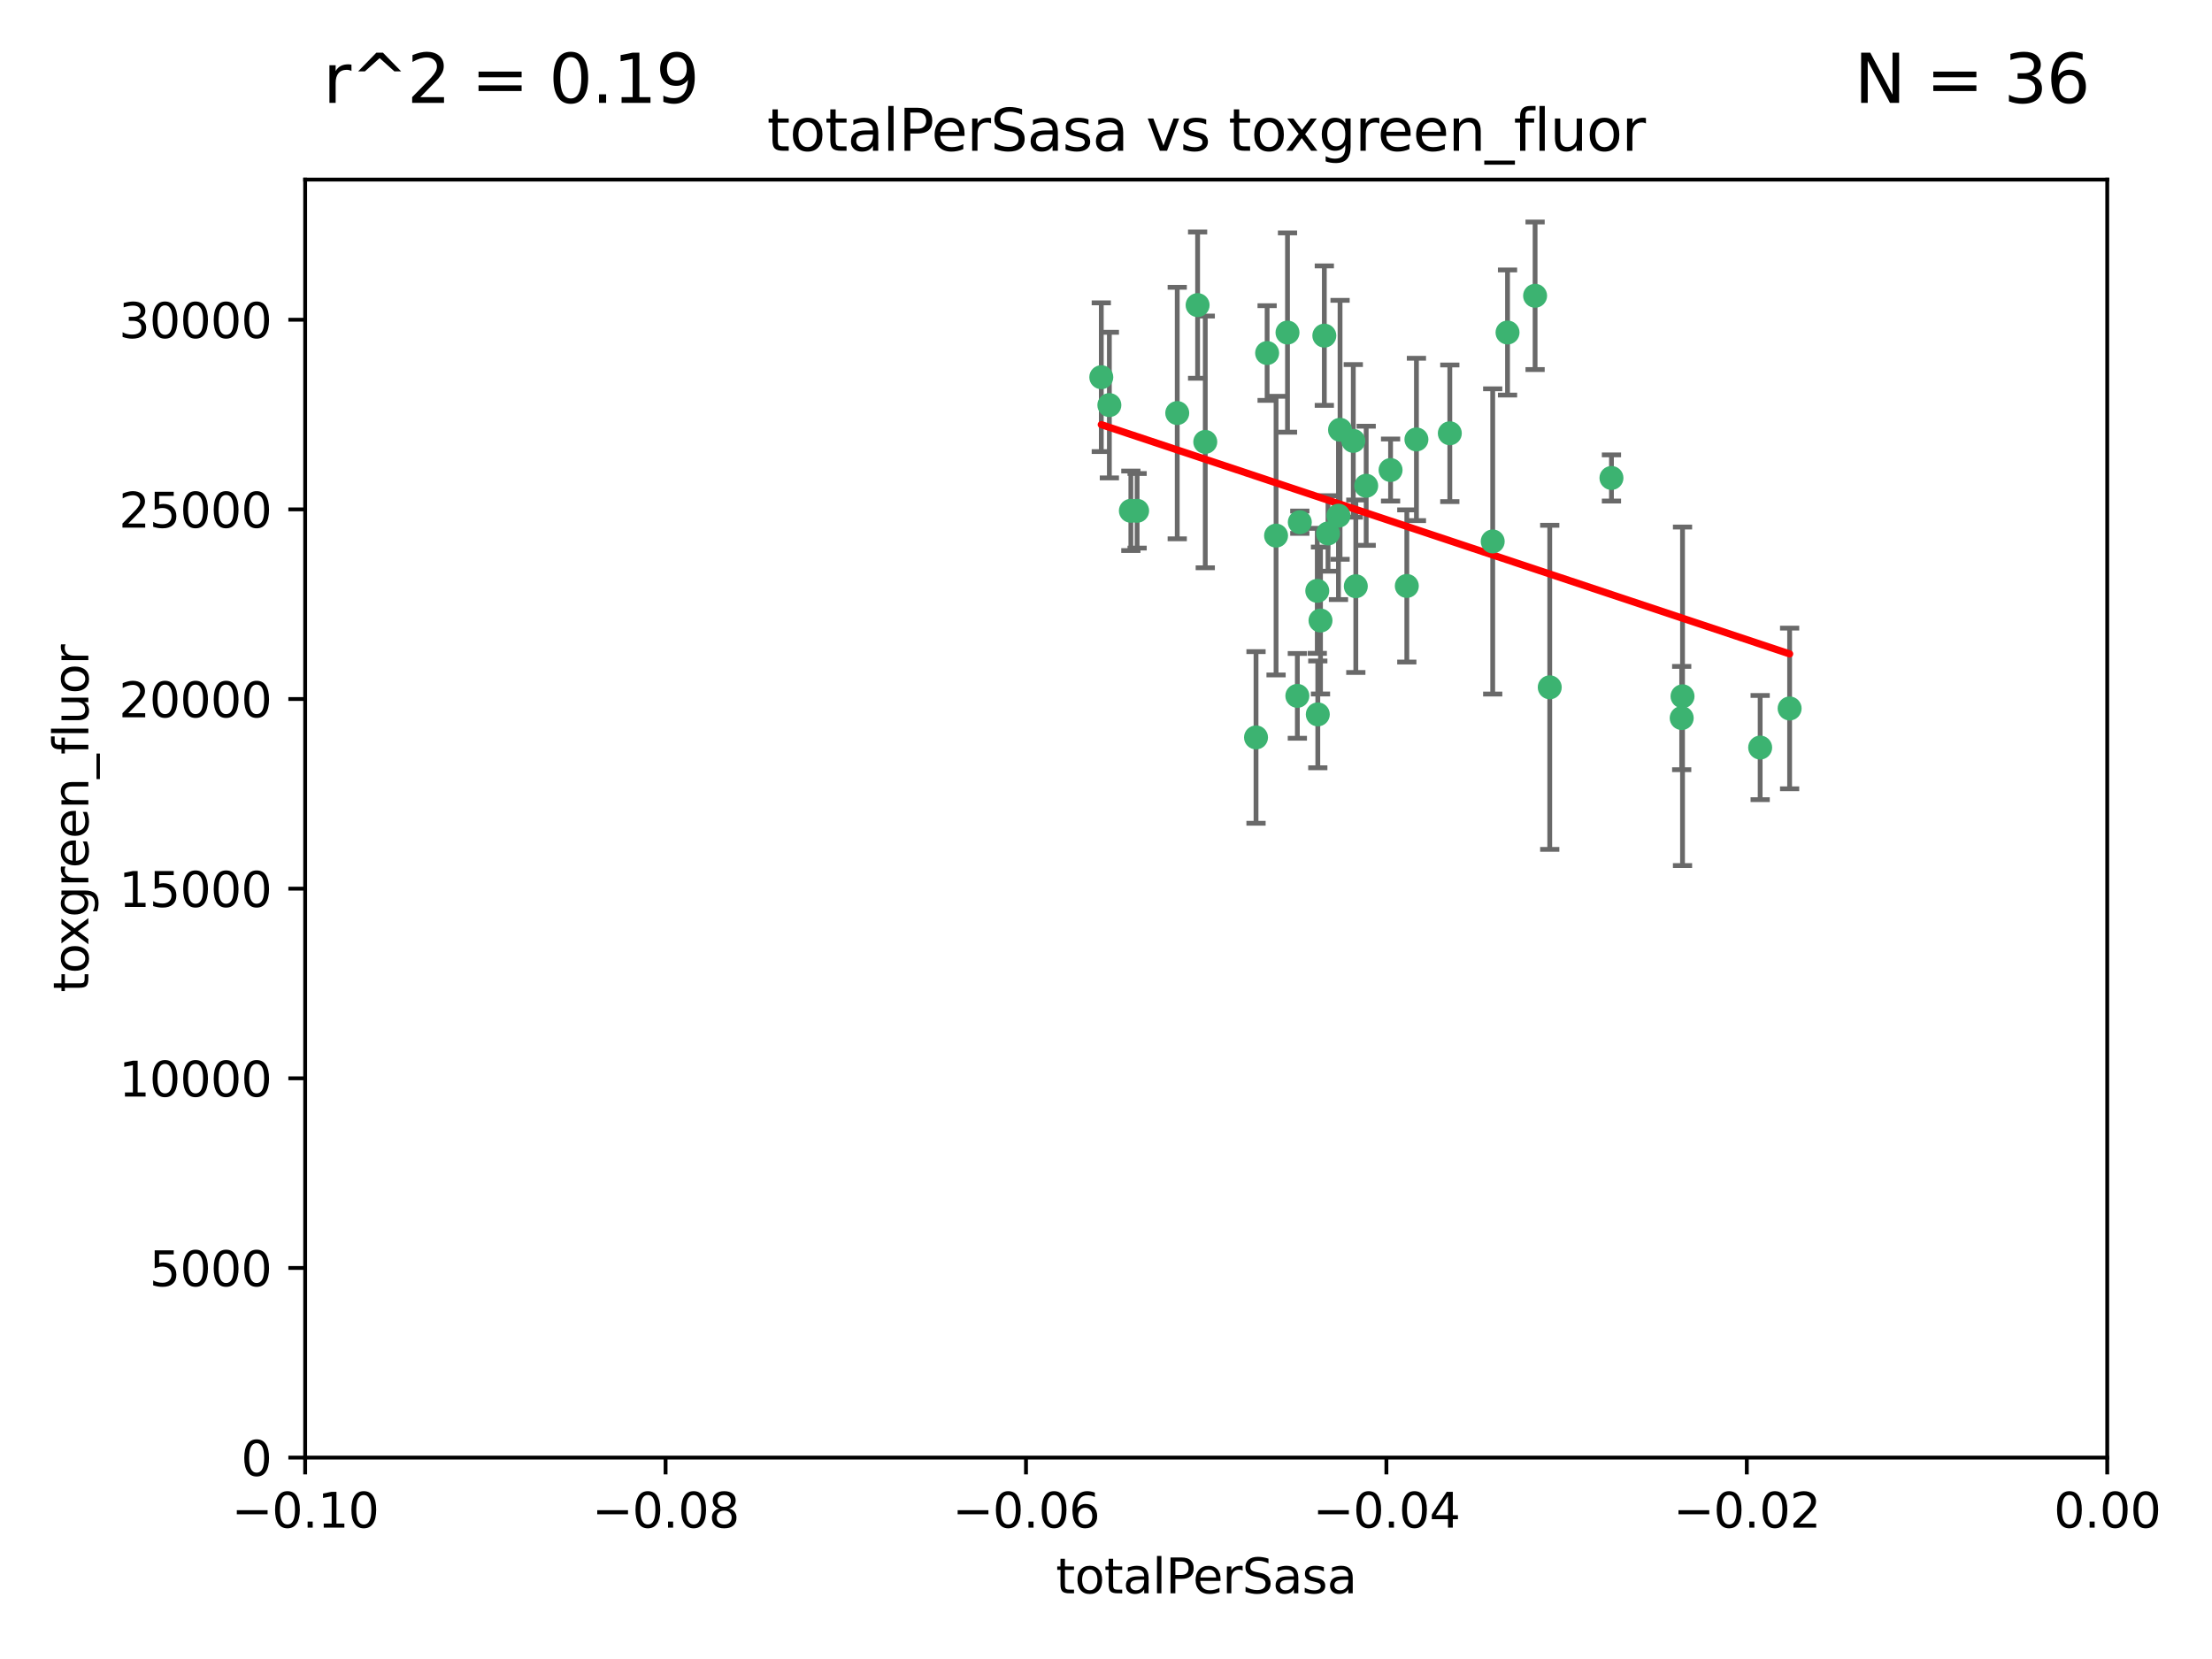 <?xml version="1.0" encoding="utf-8" standalone="no"?>
<!DOCTYPE svg PUBLIC "-//W3C//DTD SVG 1.1//EN"
  "http://www.w3.org/Graphics/SVG/1.1/DTD/svg11.dtd">
<svg xmlns:xlink="http://www.w3.org/1999/xlink" width="460.8pt" height="345.6pt" viewBox="0 0 460.8 345.6" xmlns="http://www.w3.org/2000/svg" version="1.1">
 <defs>
  <style type="text/css">*{stroke-linejoin: round; stroke-linecap: butt}</style>
 </defs>
 <g id="figure_1">
  <g id="patch_1">
   <path d="M 0 345.6 
L 460.8 345.6 
L 460.8 0 
L 0 0 
z
" style="fill: #ffffff"/>
  </g>
  <g id="axes_1">
   <g id="patch_2">
    <path d="M 63.571 303.64 
L 438.975 303.64 
L 438.975 37.411 
L 63.571 37.411 
z
" style="fill: #ffffff"/>
   </g>
   <g id="PathCollection_1">
    <defs>
     <path id="m1501aea495" d="M 0 1.118 
C 0.297 1.118 0.581 1 0.791 0.791 
C 1 0.581 1.118 0.297 1.118 0 
C 1.118 -0.297 1 -0.581 0.791 -0.791 
C 0.581 -1 0.297 -1.118 0 -1.118 
C -0.297 -1.118 -0.581 -1 -0.791 -0.791 
C -1 -0.581 -1.118 -0.297 -1.118 0 
C -1.118 0.297 -1 0.581 -0.791 0.791 
C -0.581 1 -0.297 1.118 0 1.118 
z
" style="stroke: #3cb371"/>
    </defs>
    <g clip-path="url(#pf44bfe2237)">
     <use xlink:href="#m1501aea495" x="235.58" y="106.407" style="fill: #3cb371; stroke: #3cb371"/>
     <use xlink:href="#m1501aea495" x="268.211" y="69.276" style="fill: #3cb371; stroke: #3cb371"/>
     <use xlink:href="#m1501aea495" x="231.102" y="84.387" style="fill: #3cb371; stroke: #3cb371"/>
     <use xlink:href="#m1501aea495" x="251.08" y="92.058" style="fill: #3cb371; stroke: #3cb371"/>
     <use xlink:href="#m1501aea495" x="275.085" y="129.266" style="fill: #3cb371; stroke: #3cb371"/>
     <use xlink:href="#m1501aea495" x="236.883" y="106.409" style="fill: #3cb371; stroke: #3cb371"/>
     <use xlink:href="#m1501aea495" x="229.42" y="78.577" style="fill: #3cb371; stroke: #3cb371"/>
     <use xlink:href="#m1501aea495" x="263.965" y="73.544" style="fill: #3cb371; stroke: #3cb371"/>
     <use xlink:href="#m1501aea495" x="274.414" y="123.084" style="fill: #3cb371; stroke: #3cb371"/>
     <use xlink:href="#m1501aea495" x="275.882" y="69.92" style="fill: #3cb371; stroke: #3cb371"/>
     <use xlink:href="#m1501aea495" x="281.916" y="91.842" style="fill: #3cb371; stroke: #3cb371"/>
     <use xlink:href="#m1501aea495" x="249.484" y="63.561" style="fill: #3cb371; stroke: #3cb371"/>
     <use xlink:href="#m1501aea495" x="261.652" y="153.62" style="fill: #3cb371; stroke: #3cb371"/>
     <use xlink:href="#m1501aea495" x="270.262" y="144.96" style="fill: #3cb371; stroke: #3cb371"/>
     <use xlink:href="#m1501aea495" x="276.649" y="111.129" style="fill: #3cb371; stroke: #3cb371"/>
     <use xlink:href="#m1501aea495" x="278.828" y="107.43" style="fill: #3cb371; stroke: #3cb371"/>
     <use xlink:href="#m1501aea495" x="284.603" y="101.196" style="fill: #3cb371; stroke: #3cb371"/>
     <use xlink:href="#m1501aea495" x="245.241" y="86.045" style="fill: #3cb371; stroke: #3cb371"/>
     <use xlink:href="#m1501aea495" x="295.068" y="91.543" style="fill: #3cb371; stroke: #3cb371"/>
     <use xlink:href="#m1501aea495" x="282.441" y="122.124" style="fill: #3cb371; stroke: #3cb371"/>
     <use xlink:href="#m1501aea495" x="289.681" y="97.916" style="fill: #3cb371; stroke: #3cb371"/>
     <use xlink:href="#m1501aea495" x="302.023" y="90.261" style="fill: #3cb371; stroke: #3cb371"/>
     <use xlink:href="#m1501aea495" x="279.158" y="89.534" style="fill: #3cb371; stroke: #3cb371"/>
     <use xlink:href="#m1501aea495" x="335.696" y="99.569" style="fill: #3cb371; stroke: #3cb371"/>
     <use xlink:href="#m1501aea495" x="293.065" y="122.066" style="fill: #3cb371; stroke: #3cb371"/>
     <use xlink:href="#m1501aea495" x="319.789" y="61.614" style="fill: #3cb371; stroke: #3cb371"/>
     <use xlink:href="#m1501aea495" x="314.046" y="69.268" style="fill: #3cb371; stroke: #3cb371"/>
     <use xlink:href="#m1501aea495" x="274.522" y="148.819" style="fill: #3cb371; stroke: #3cb371"/>
     <use xlink:href="#m1501aea495" x="265.828" y="111.579" style="fill: #3cb371; stroke: #3cb371"/>
     <use xlink:href="#m1501aea495" x="270.774" y="108.788" style="fill: #3cb371; stroke: #3cb371"/>
     <use xlink:href="#m1501aea495" x="310.958" y="112.79" style="fill: #3cb371; stroke: #3cb371"/>
     <use xlink:href="#m1501aea495" x="322.84" y="143.182" style="fill: #3cb371; stroke: #3cb371"/>
     <use xlink:href="#m1501aea495" x="350.5" y="145.054" style="fill: #3cb371; stroke: #3cb371"/>
     <use xlink:href="#m1501aea495" x="350.329" y="149.585" style="fill: #3cb371; stroke: #3cb371"/>
     <use xlink:href="#m1501aea495" x="372.811" y="147.587" style="fill: #3cb371; stroke: #3cb371"/>
     <use xlink:href="#m1501aea495" x="366.674" y="155.731" style="fill: #3cb371; stroke: #3cb371"/>
    </g>
   </g>
   <g id="matplotlib.axis_1">
    <g id="xtick_1">
     <g id="line2d_1">
      <defs>
       <path id="md12bc386dc" d="M 0 0 
L 0 3.5 
" style="stroke: #000000; stroke-width: 0.8"/>
      </defs>
      <g>
       <use xlink:href="#md12bc386dc" x="63.571" y="303.64" style="stroke: #000000; stroke-width: 0.8"/>
      </g>
     </g>
     <g id="text_1">
      <!-- −0.10 -->
      <g transform="translate(48.249 318.238)scale(0.1 -0.1)">
       <defs>
        <path id="DejaVuSans-2212" d="M 678 2272 
L 4684 2272 
L 4684 1741 
L 678 1741 
L 678 2272 
z
" transform="scale(0.016)"/>
        <path id="DejaVuSans-30" d="M 2034 4250 
Q 1547 4250 1301 3770 
Q 1056 3291 1056 2328 
Q 1056 1369 1301 889 
Q 1547 409 2034 409 
Q 2525 409 2770 889 
Q 3016 1369 3016 2328 
Q 3016 3291 2770 3770 
Q 2525 4250 2034 4250 
z
M 2034 4750 
Q 2819 4750 3233 4129 
Q 3647 3509 3647 2328 
Q 3647 1150 3233 529 
Q 2819 -91 2034 -91 
Q 1250 -91 836 529 
Q 422 1150 422 2328 
Q 422 3509 836 4129 
Q 1250 4750 2034 4750 
z
" transform="scale(0.016)"/>
        <path id="DejaVuSans-2e" d="M 684 794 
L 1344 794 
L 1344 0 
L 684 0 
L 684 794 
z
" transform="scale(0.016)"/>
        <path id="DejaVuSans-31" d="M 794 531 
L 1825 531 
L 1825 4091 
L 703 3866 
L 703 4441 
L 1819 4666 
L 2450 4666 
L 2450 531 
L 3481 531 
L 3481 0 
L 794 0 
L 794 531 
z
" transform="scale(0.016)"/>
       </defs>
       <use xlink:href="#DejaVuSans-2212"/>
       <use xlink:href="#DejaVuSans-30" x="83.789"/>
       <use xlink:href="#DejaVuSans-2e" x="147.412"/>
       <use xlink:href="#DejaVuSans-31" x="179.199"/>
       <use xlink:href="#DejaVuSans-30" x="242.822"/>
      </g>
     </g>
    </g>
    <g id="xtick_2">
     <g id="line2d_2">
      <g>
       <use xlink:href="#md12bc386dc" x="138.652" y="303.64" style="stroke: #000000; stroke-width: 0.8"/>
      </g>
     </g>
     <g id="text_2">
      <!-- −0.08 -->
      <g transform="translate(123.329 318.238)scale(0.1 -0.1)">
       <defs>
        <path id="DejaVuSans-38" d="M 2034 2216 
Q 1584 2216 1326 1975 
Q 1069 1734 1069 1313 
Q 1069 891 1326 650 
Q 1584 409 2034 409 
Q 2484 409 2743 651 
Q 3003 894 3003 1313 
Q 3003 1734 2745 1975 
Q 2488 2216 2034 2216 
z
M 1403 2484 
Q 997 2584 770 2862 
Q 544 3141 544 3541 
Q 544 4100 942 4425 
Q 1341 4750 2034 4750 
Q 2731 4750 3128 4425 
Q 3525 4100 3525 3541 
Q 3525 3141 3298 2862 
Q 3072 2584 2669 2484 
Q 3125 2378 3379 2068 
Q 3634 1759 3634 1313 
Q 3634 634 3220 271 
Q 2806 -91 2034 -91 
Q 1263 -91 848 271 
Q 434 634 434 1313 
Q 434 1759 690 2068 
Q 947 2378 1403 2484 
z
M 1172 3481 
Q 1172 3119 1398 2916 
Q 1625 2713 2034 2713 
Q 2441 2713 2670 2916 
Q 2900 3119 2900 3481 
Q 2900 3844 2670 4047 
Q 2441 4250 2034 4250 
Q 1625 4250 1398 4047 
Q 1172 3844 1172 3481 
z
" transform="scale(0.016)"/>
       </defs>
       <use xlink:href="#DejaVuSans-2212"/>
       <use xlink:href="#DejaVuSans-30" x="83.789"/>
       <use xlink:href="#DejaVuSans-2e" x="147.412"/>
       <use xlink:href="#DejaVuSans-30" x="179.199"/>
       <use xlink:href="#DejaVuSans-38" x="242.822"/>
      </g>
     </g>
    </g>
    <g id="xtick_3">
     <g id="line2d_3">
      <g>
       <use xlink:href="#md12bc386dc" x="213.733" y="303.64" style="stroke: #000000; stroke-width: 0.8"/>
      </g>
     </g>
     <g id="text_3">
      <!-- −0.06 -->
      <g transform="translate(198.41 318.238)scale(0.1 -0.1)">
       <defs>
        <path id="DejaVuSans-36" d="M 2113 2584 
Q 1688 2584 1439 2293 
Q 1191 2003 1191 1497 
Q 1191 994 1439 701 
Q 1688 409 2113 409 
Q 2538 409 2786 701 
Q 3034 994 3034 1497 
Q 3034 2003 2786 2293 
Q 2538 2584 2113 2584 
z
M 3366 4563 
L 3366 3988 
Q 3128 4100 2886 4159 
Q 2644 4219 2406 4219 
Q 1781 4219 1451 3797 
Q 1122 3375 1075 2522 
Q 1259 2794 1537 2939 
Q 1816 3084 2150 3084 
Q 2853 3084 3261 2657 
Q 3669 2231 3669 1497 
Q 3669 778 3244 343 
Q 2819 -91 2113 -91 
Q 1303 -91 875 529 
Q 447 1150 447 2328 
Q 447 3434 972 4092 
Q 1497 4750 2381 4750 
Q 2619 4750 2861 4703 
Q 3103 4656 3366 4563 
z
" transform="scale(0.016)"/>
       </defs>
       <use xlink:href="#DejaVuSans-2212"/>
       <use xlink:href="#DejaVuSans-30" x="83.789"/>
       <use xlink:href="#DejaVuSans-2e" x="147.412"/>
       <use xlink:href="#DejaVuSans-30" x="179.199"/>
       <use xlink:href="#DejaVuSans-36" x="242.822"/>
      </g>
     </g>
    </g>
    <g id="xtick_4">
     <g id="line2d_4">
      <g>
       <use xlink:href="#md12bc386dc" x="288.813" y="303.64" style="stroke: #000000; stroke-width: 0.8"/>
      </g>
     </g>
     <g id="text_4">
      <!-- −0.04 -->
      <g transform="translate(273.491 318.238)scale(0.1 -0.1)">
       <defs>
        <path id="DejaVuSans-34" d="M 2419 4116 
L 825 1625 
L 2419 1625 
L 2419 4116 
z
M 2253 4666 
L 3047 4666 
L 3047 1625 
L 3713 1625 
L 3713 1100 
L 3047 1100 
L 3047 0 
L 2419 0 
L 2419 1100 
L 313 1100 
L 313 1709 
L 2253 4666 
z
" transform="scale(0.016)"/>
       </defs>
       <use xlink:href="#DejaVuSans-2212"/>
       <use xlink:href="#DejaVuSans-30" x="83.789"/>
       <use xlink:href="#DejaVuSans-2e" x="147.412"/>
       <use xlink:href="#DejaVuSans-30" x="179.199"/>
       <use xlink:href="#DejaVuSans-34" x="242.822"/>
      </g>
     </g>
    </g>
    <g id="xtick_5">
     <g id="line2d_5">
      <g>
       <use xlink:href="#md12bc386dc" x="363.894" y="303.64" style="stroke: #000000; stroke-width: 0.8"/>
      </g>
     </g>
     <g id="text_5">
      <!-- −0.02 -->
      <g transform="translate(348.572 318.238)scale(0.1 -0.1)">
       <defs>
        <path id="DejaVuSans-32" d="M 1228 531 
L 3431 531 
L 3431 0 
L 469 0 
L 469 531 
Q 828 903 1448 1529 
Q 2069 2156 2228 2338 
Q 2531 2678 2651 2914 
Q 2772 3150 2772 3378 
Q 2772 3750 2511 3984 
Q 2250 4219 1831 4219 
Q 1534 4219 1204 4116 
Q 875 4013 500 3803 
L 500 4441 
Q 881 4594 1212 4672 
Q 1544 4750 1819 4750 
Q 2544 4750 2975 4387 
Q 3406 4025 3406 3419 
Q 3406 3131 3298 2873 
Q 3191 2616 2906 2266 
Q 2828 2175 2409 1742 
Q 1991 1309 1228 531 
z
" transform="scale(0.016)"/>
       </defs>
       <use xlink:href="#DejaVuSans-2212"/>
       <use xlink:href="#DejaVuSans-30" x="83.789"/>
       <use xlink:href="#DejaVuSans-2e" x="147.412"/>
       <use xlink:href="#DejaVuSans-30" x="179.199"/>
       <use xlink:href="#DejaVuSans-32" x="242.822"/>
      </g>
     </g>
    </g>
    <g id="xtick_6">
     <g id="line2d_6">
      <g>
       <use xlink:href="#md12bc386dc" x="438.975" y="303.64" style="stroke: #000000; stroke-width: 0.8"/>
      </g>
     </g>
     <g id="text_6">
      <!-- 0.00 -->
      <g transform="translate(427.842 318.238)scale(0.1 -0.1)">
       <use xlink:href="#DejaVuSans-30"/>
       <use xlink:href="#DejaVuSans-2e" x="63.623"/>
       <use xlink:href="#DejaVuSans-30" x="95.41"/>
       <use xlink:href="#DejaVuSans-30" x="159.033"/>
      </g>
     </g>
    </g>
    <g id="text_7">
     <!-- totalPerSasa -->
     <g transform="translate(219.968 331.917)scale(0.1 -0.1)">
      <defs>
       <path id="DejaVuSans-74" d="M 1172 4494 
L 1172 3500 
L 2356 3500 
L 2356 3053 
L 1172 3053 
L 1172 1153 
Q 1172 725 1289 603 
Q 1406 481 1766 481 
L 2356 481 
L 2356 0 
L 1766 0 
Q 1100 0 847 248 
Q 594 497 594 1153 
L 594 3053 
L 172 3053 
L 172 3500 
L 594 3500 
L 594 4494 
L 1172 4494 
z
" transform="scale(0.016)"/>
       <path id="DejaVuSans-6f" d="M 1959 3097 
Q 1497 3097 1228 2736 
Q 959 2375 959 1747 
Q 959 1119 1226 758 
Q 1494 397 1959 397 
Q 2419 397 2687 759 
Q 2956 1122 2956 1747 
Q 2956 2369 2687 2733 
Q 2419 3097 1959 3097 
z
M 1959 3584 
Q 2709 3584 3137 3096 
Q 3566 2609 3566 1747 
Q 3566 888 3137 398 
Q 2709 -91 1959 -91 
Q 1206 -91 779 398 
Q 353 888 353 1747 
Q 353 2609 779 3096 
Q 1206 3584 1959 3584 
z
" transform="scale(0.016)"/>
       <path id="DejaVuSans-61" d="M 2194 1759 
Q 1497 1759 1228 1600 
Q 959 1441 959 1056 
Q 959 750 1161 570 
Q 1363 391 1709 391 
Q 2188 391 2477 730 
Q 2766 1069 2766 1631 
L 2766 1759 
L 2194 1759 
z
M 3341 1997 
L 3341 0 
L 2766 0 
L 2766 531 
Q 2569 213 2275 61 
Q 1981 -91 1556 -91 
Q 1019 -91 701 211 
Q 384 513 384 1019 
Q 384 1609 779 1909 
Q 1175 2209 1959 2209 
L 2766 2209 
L 2766 2266 
Q 2766 2663 2505 2880 
Q 2244 3097 1772 3097 
Q 1472 3097 1187 3025 
Q 903 2953 641 2809 
L 641 3341 
Q 956 3463 1253 3523 
Q 1550 3584 1831 3584 
Q 2591 3584 2966 3190 
Q 3341 2797 3341 1997 
z
" transform="scale(0.016)"/>
       <path id="DejaVuSans-6c" d="M 603 4863 
L 1178 4863 
L 1178 0 
L 603 0 
L 603 4863 
z
" transform="scale(0.016)"/>
       <path id="DejaVuSans-50" d="M 1259 4147 
L 1259 2394 
L 2053 2394 
Q 2494 2394 2734 2622 
Q 2975 2850 2975 3272 
Q 2975 3691 2734 3919 
Q 2494 4147 2053 4147 
L 1259 4147 
z
M 628 4666 
L 2053 4666 
Q 2838 4666 3239 4311 
Q 3641 3956 3641 3272 
Q 3641 2581 3239 2228 
Q 2838 1875 2053 1875 
L 1259 1875 
L 1259 0 
L 628 0 
L 628 4666 
z
" transform="scale(0.016)"/>
       <path id="DejaVuSans-65" d="M 3597 1894 
L 3597 1613 
L 953 1613 
Q 991 1019 1311 708 
Q 1631 397 2203 397 
Q 2534 397 2845 478 
Q 3156 559 3463 722 
L 3463 178 
Q 3153 47 2828 -22 
Q 2503 -91 2169 -91 
Q 1331 -91 842 396 
Q 353 884 353 1716 
Q 353 2575 817 3079 
Q 1281 3584 2069 3584 
Q 2775 3584 3186 3129 
Q 3597 2675 3597 1894 
z
M 3022 2063 
Q 3016 2534 2758 2815 
Q 2500 3097 2075 3097 
Q 1594 3097 1305 2825 
Q 1016 2553 972 2059 
L 3022 2063 
z
" transform="scale(0.016)"/>
       <path id="DejaVuSans-72" d="M 2631 2963 
Q 2534 3019 2420 3045 
Q 2306 3072 2169 3072 
Q 1681 3072 1420 2755 
Q 1159 2438 1159 1844 
L 1159 0 
L 581 0 
L 581 3500 
L 1159 3500 
L 1159 2956 
Q 1341 3275 1631 3429 
Q 1922 3584 2338 3584 
Q 2397 3584 2469 3576 
Q 2541 3569 2628 3553 
L 2631 2963 
z
" transform="scale(0.016)"/>
       <path id="DejaVuSans-53" d="M 3425 4513 
L 3425 3897 
Q 3066 4069 2747 4153 
Q 2428 4238 2131 4238 
Q 1616 4238 1336 4038 
Q 1056 3838 1056 3469 
Q 1056 3159 1242 3001 
Q 1428 2844 1947 2747 
L 2328 2669 
Q 3034 2534 3370 2195 
Q 3706 1856 3706 1288 
Q 3706 609 3251 259 
Q 2797 -91 1919 -91 
Q 1588 -91 1214 -16 
Q 841 59 441 206 
L 441 856 
Q 825 641 1194 531 
Q 1563 422 1919 422 
Q 2459 422 2753 634 
Q 3047 847 3047 1241 
Q 3047 1584 2836 1778 
Q 2625 1972 2144 2069 
L 1759 2144 
Q 1053 2284 737 2584 
Q 422 2884 422 3419 
Q 422 4038 858 4394 
Q 1294 4750 2059 4750 
Q 2388 4750 2728 4690 
Q 3069 4631 3425 4513 
z
" transform="scale(0.016)"/>
       <path id="DejaVuSans-73" d="M 2834 3397 
L 2834 2853 
Q 2591 2978 2328 3040 
Q 2066 3103 1784 3103 
Q 1356 3103 1142 2972 
Q 928 2841 928 2578 
Q 928 2378 1081 2264 
Q 1234 2150 1697 2047 
L 1894 2003 
Q 2506 1872 2764 1633 
Q 3022 1394 3022 966 
Q 3022 478 2636 193 
Q 2250 -91 1575 -91 
Q 1294 -91 989 -36 
Q 684 19 347 128 
L 347 722 
Q 666 556 975 473 
Q 1284 391 1588 391 
Q 1994 391 2212 530 
Q 2431 669 2431 922 
Q 2431 1156 2273 1281 
Q 2116 1406 1581 1522 
L 1381 1569 
Q 847 1681 609 1914 
Q 372 2147 372 2553 
Q 372 3047 722 3315 
Q 1072 3584 1716 3584 
Q 2034 3584 2315 3537 
Q 2597 3491 2834 3397 
z
" transform="scale(0.016)"/>
      </defs>
      <use xlink:href="#DejaVuSans-74"/>
      <use xlink:href="#DejaVuSans-6f" x="39.209"/>
      <use xlink:href="#DejaVuSans-74" x="100.391"/>
      <use xlink:href="#DejaVuSans-61" x="139.6"/>
      <use xlink:href="#DejaVuSans-6c" x="200.879"/>
      <use xlink:href="#DejaVuSans-50" x="228.662"/>
      <use xlink:href="#DejaVuSans-65" x="285.34"/>
      <use xlink:href="#DejaVuSans-72" x="346.863"/>
      <use xlink:href="#DejaVuSans-53" x="387.977"/>
      <use xlink:href="#DejaVuSans-61" x="451.453"/>
      <use xlink:href="#DejaVuSans-73" x="512.732"/>
      <use xlink:href="#DejaVuSans-61" x="564.832"/>
     </g>
    </g>
   </g>
   <g id="matplotlib.axis_2">
    <g id="ytick_1">
     <g id="line2d_7">
      <defs>
       <path id="m8247e956cf" d="M 0 0 
L -3.5 0 
" style="stroke: #000000; stroke-width: 0.8"/>
      </defs>
      <g>
       <use xlink:href="#m8247e956cf" x="63.571" y="303.64" style="stroke: #000000; stroke-width: 0.8"/>
      </g>
     </g>
     <g id="text_8">
      <!-- 0 -->
      <g transform="translate(50.209 307.439)scale(0.1 -0.1)">
       <use xlink:href="#DejaVuSans-30"/>
      </g>
     </g>
    </g>
    <g id="ytick_2">
     <g id="line2d_8">
      <g>
       <use xlink:href="#m8247e956cf" x="63.571" y="264.135" style="stroke: #000000; stroke-width: 0.8"/>
      </g>
     </g>
     <g id="text_9">
      <!-- 5000 -->
      <g transform="translate(31.121 267.934)scale(0.1 -0.1)">
       <defs>
        <path id="DejaVuSans-35" d="M 691 4666 
L 3169 4666 
L 3169 4134 
L 1269 4134 
L 1269 2991 
Q 1406 3038 1543 3061 
Q 1681 3084 1819 3084 
Q 2600 3084 3056 2656 
Q 3513 2228 3513 1497 
Q 3513 744 3044 326 
Q 2575 -91 1722 -91 
Q 1428 -91 1123 -41 
Q 819 9 494 109 
L 494 744 
Q 775 591 1075 516 
Q 1375 441 1709 441 
Q 2250 441 2565 725 
Q 2881 1009 2881 1497 
Q 2881 1984 2565 2268 
Q 2250 2553 1709 2553 
Q 1456 2553 1204 2497 
Q 953 2441 691 2322 
L 691 4666 
z
" transform="scale(0.016)"/>
       </defs>
       <use xlink:href="#DejaVuSans-35"/>
       <use xlink:href="#DejaVuSans-30" x="63.623"/>
       <use xlink:href="#DejaVuSans-30" x="127.246"/>
       <use xlink:href="#DejaVuSans-30" x="190.869"/>
      </g>
     </g>
    </g>
    <g id="ytick_3">
     <g id="line2d_9">
      <g>
       <use xlink:href="#m8247e956cf" x="63.571" y="224.63" style="stroke: #000000; stroke-width: 0.8"/>
      </g>
     </g>
     <g id="text_10">
      <!-- 10000 -->
      <g transform="translate(24.759 228.429)scale(0.1 -0.1)">
       <use xlink:href="#DejaVuSans-31"/>
       <use xlink:href="#DejaVuSans-30" x="63.623"/>
       <use xlink:href="#DejaVuSans-30" x="127.246"/>
       <use xlink:href="#DejaVuSans-30" x="190.869"/>
       <use xlink:href="#DejaVuSans-30" x="254.492"/>
      </g>
     </g>
    </g>
    <g id="ytick_4">
     <g id="line2d_10">
      <g>
       <use xlink:href="#m8247e956cf" x="63.571" y="185.125" style="stroke: #000000; stroke-width: 0.8"/>
      </g>
     </g>
     <g id="text_11">
      <!-- 15000 -->
      <g transform="translate(24.759 188.924)scale(0.1 -0.1)">
       <use xlink:href="#DejaVuSans-31"/>
       <use xlink:href="#DejaVuSans-35" x="63.623"/>
       <use xlink:href="#DejaVuSans-30" x="127.246"/>
       <use xlink:href="#DejaVuSans-30" x="190.869"/>
       <use xlink:href="#DejaVuSans-30" x="254.492"/>
      </g>
     </g>
    </g>
    <g id="ytick_5">
     <g id="line2d_11">
      <g>
       <use xlink:href="#m8247e956cf" x="63.571" y="145.62" style="stroke: #000000; stroke-width: 0.8"/>
      </g>
     </g>
     <g id="text_12">
      <!-- 20000 -->
      <g transform="translate(24.759 149.419)scale(0.1 -0.1)">
       <use xlink:href="#DejaVuSans-32"/>
       <use xlink:href="#DejaVuSans-30" x="63.623"/>
       <use xlink:href="#DejaVuSans-30" x="127.246"/>
       <use xlink:href="#DejaVuSans-30" x="190.869"/>
       <use xlink:href="#DejaVuSans-30" x="254.492"/>
      </g>
     </g>
    </g>
    <g id="ytick_6">
     <g id="line2d_12">
      <g>
       <use xlink:href="#m8247e956cf" x="63.571" y="106.115" style="stroke: #000000; stroke-width: 0.8"/>
      </g>
     </g>
     <g id="text_13">
      <!-- 25000 -->
      <g transform="translate(24.759 109.914)scale(0.1 -0.1)">
       <use xlink:href="#DejaVuSans-32"/>
       <use xlink:href="#DejaVuSans-35" x="63.623"/>
       <use xlink:href="#DejaVuSans-30" x="127.246"/>
       <use xlink:href="#DejaVuSans-30" x="190.869"/>
       <use xlink:href="#DejaVuSans-30" x="254.492"/>
      </g>
     </g>
    </g>
    <g id="ytick_7">
     <g id="line2d_13">
      <g>
       <use xlink:href="#m8247e956cf" x="63.571" y="66.61" style="stroke: #000000; stroke-width: 0.8"/>
      </g>
     </g>
     <g id="text_14">
      <!-- 30000 -->
      <g transform="translate(24.759 70.409)scale(0.1 -0.1)">
       <defs>
        <path id="DejaVuSans-33" d="M 2597 2516 
Q 3050 2419 3304 2112 
Q 3559 1806 3559 1356 
Q 3559 666 3084 287 
Q 2609 -91 1734 -91 
Q 1441 -91 1130 -33 
Q 819 25 488 141 
L 488 750 
Q 750 597 1062 519 
Q 1375 441 1716 441 
Q 2309 441 2620 675 
Q 2931 909 2931 1356 
Q 2931 1769 2642 2001 
Q 2353 2234 1838 2234 
L 1294 2234 
L 1294 2753 
L 1863 2753 
Q 2328 2753 2575 2939 
Q 2822 3125 2822 3475 
Q 2822 3834 2567 4026 
Q 2313 4219 1838 4219 
Q 1578 4219 1281 4162 
Q 984 4106 628 3988 
L 628 4550 
Q 988 4650 1302 4700 
Q 1616 4750 1894 4750 
Q 2613 4750 3031 4423 
Q 3450 4097 3450 3541 
Q 3450 3153 3228 2886 
Q 3006 2619 2597 2516 
z
" transform="scale(0.016)"/>
       </defs>
       <use xlink:href="#DejaVuSans-33"/>
       <use xlink:href="#DejaVuSans-30" x="63.623"/>
       <use xlink:href="#DejaVuSans-30" x="127.246"/>
       <use xlink:href="#DejaVuSans-30" x="190.869"/>
       <use xlink:href="#DejaVuSans-30" x="254.492"/>
      </g>
     </g>
    </g>
    <g id="text_15">
     <!-- toxgreen_fluor -->
     <g transform="translate(18.401 206.72)rotate(-90)scale(0.1 -0.1)">
      <defs>
       <path id="DejaVuSans-78" d="M 3513 3500 
L 2247 1797 
L 3578 0 
L 2900 0 
L 1881 1375 
L 863 0 
L 184 0 
L 1544 1831 
L 300 3500 
L 978 3500 
L 1906 2253 
L 2834 3500 
L 3513 3500 
z
" transform="scale(0.016)"/>
       <path id="DejaVuSans-67" d="M 2906 1791 
Q 2906 2416 2648 2759 
Q 2391 3103 1925 3103 
Q 1463 3103 1205 2759 
Q 947 2416 947 1791 
Q 947 1169 1205 825 
Q 1463 481 1925 481 
Q 2391 481 2648 825 
Q 2906 1169 2906 1791 
z
M 3481 434 
Q 3481 -459 3084 -895 
Q 2688 -1331 1869 -1331 
Q 1566 -1331 1297 -1286 
Q 1028 -1241 775 -1147 
L 775 -588 
Q 1028 -725 1275 -790 
Q 1522 -856 1778 -856 
Q 2344 -856 2625 -561 
Q 2906 -266 2906 331 
L 2906 616 
Q 2728 306 2450 153 
Q 2172 0 1784 0 
Q 1141 0 747 490 
Q 353 981 353 1791 
Q 353 2603 747 3093 
Q 1141 3584 1784 3584 
Q 2172 3584 2450 3431 
Q 2728 3278 2906 2969 
L 2906 3500 
L 3481 3500 
L 3481 434 
z
" transform="scale(0.016)"/>
       <path id="DejaVuSans-6e" d="M 3513 2113 
L 3513 0 
L 2938 0 
L 2938 2094 
Q 2938 2591 2744 2837 
Q 2550 3084 2163 3084 
Q 1697 3084 1428 2787 
Q 1159 2491 1159 1978 
L 1159 0 
L 581 0 
L 581 3500 
L 1159 3500 
L 1159 2956 
Q 1366 3272 1645 3428 
Q 1925 3584 2291 3584 
Q 2894 3584 3203 3211 
Q 3513 2838 3513 2113 
z
" transform="scale(0.016)"/>
       <path id="DejaVuSans-5f" d="M 3263 -1063 
L 3263 -1509 
L -63 -1509 
L -63 -1063 
L 3263 -1063 
z
" transform="scale(0.016)"/>
       <path id="DejaVuSans-66" d="M 2375 4863 
L 2375 4384 
L 1825 4384 
Q 1516 4384 1395 4259 
Q 1275 4134 1275 3809 
L 1275 3500 
L 2222 3500 
L 2222 3053 
L 1275 3053 
L 1275 0 
L 697 0 
L 697 3053 
L 147 3053 
L 147 3500 
L 697 3500 
L 697 3744 
Q 697 4328 969 4595 
Q 1241 4863 1831 4863 
L 2375 4863 
z
" transform="scale(0.016)"/>
       <path id="DejaVuSans-75" d="M 544 1381 
L 544 3500 
L 1119 3500 
L 1119 1403 
Q 1119 906 1312 657 
Q 1506 409 1894 409 
Q 2359 409 2629 706 
Q 2900 1003 2900 1516 
L 2900 3500 
L 3475 3500 
L 3475 0 
L 2900 0 
L 2900 538 
Q 2691 219 2414 64 
Q 2138 -91 1772 -91 
Q 1169 -91 856 284 
Q 544 659 544 1381 
z
M 1991 3584 
L 1991 3584 
z
" transform="scale(0.016)"/>
      </defs>
      <use xlink:href="#DejaVuSans-74"/>
      <use xlink:href="#DejaVuSans-6f" x="39.209"/>
      <use xlink:href="#DejaVuSans-78" x="97.266"/>
      <use xlink:href="#DejaVuSans-67" x="156.445"/>
      <use xlink:href="#DejaVuSans-72" x="219.922"/>
      <use xlink:href="#DejaVuSans-65" x="258.785"/>
      <use xlink:href="#DejaVuSans-65" x="320.309"/>
      <use xlink:href="#DejaVuSans-6e" x="381.832"/>
      <use xlink:href="#DejaVuSans-5f" x="445.211"/>
      <use xlink:href="#DejaVuSans-66" x="495.211"/>
      <use xlink:href="#DejaVuSans-6c" x="530.416"/>
      <use xlink:href="#DejaVuSans-75" x="558.199"/>
      <use xlink:href="#DejaVuSans-6f" x="621.578"/>
      <use xlink:href="#DejaVuSans-72" x="682.76"/>
     </g>
    </g>
   </g>
   <g id="LineCollection_1">
    <path d="M 235.58 114.69 
L 235.58 98.124 
" clip-path="url(#pf44bfe2237)" style="fill: none; stroke: #696969"/>
    <path d="M 268.211 90.034 
L 268.211 48.519 
" clip-path="url(#pf44bfe2237)" style="fill: none; stroke: #696969"/>
    <path d="M 231.102 99.556 
L 231.102 69.219 
" clip-path="url(#pf44bfe2237)" style="fill: none; stroke: #696969"/>
    <path d="M 251.08 118.276 
L 251.08 65.84 
" clip-path="url(#pf44bfe2237)" style="fill: none; stroke: #696969"/>
    <path d="M 275.085 144.567 
L 275.085 113.965 
" clip-path="url(#pf44bfe2237)" style="fill: none; stroke: #696969"/>
    <path d="M 236.883 114.176 
L 236.883 98.642 
" clip-path="url(#pf44bfe2237)" style="fill: none; stroke: #696969"/>
    <path d="M 229.42 94.067 
L 229.42 63.087 
" clip-path="url(#pf44bfe2237)" style="fill: none; stroke: #696969"/>
    <path d="M 263.965 83.405 
L 263.965 63.682 
" clip-path="url(#pf44bfe2237)" style="fill: none; stroke: #696969"/>
    <path d="M 274.414 136.104 
L 274.414 110.065 
" clip-path="url(#pf44bfe2237)" style="fill: none; stroke: #696969"/>
    <path d="M 275.882 84.444 
L 275.882 55.396 
" clip-path="url(#pf44bfe2237)" style="fill: none; stroke: #696969"/>
    <path d="M 281.916 107.733 
L 281.916 75.95 
" clip-path="url(#pf44bfe2237)" style="fill: none; stroke: #696969"/>
    <path d="M 249.484 78.794 
L 249.484 48.327 
" clip-path="url(#pf44bfe2237)" style="fill: none; stroke: #696969"/>
    <path d="M 261.652 171.496 
L 261.652 135.744 
" clip-path="url(#pf44bfe2237)" style="fill: none; stroke: #696969"/>
    <path d="M 270.262 153.789 
L 270.262 136.131 
" clip-path="url(#pf44bfe2237)" style="fill: none; stroke: #696969"/>
    <path d="M 276.649 118.989 
L 276.649 103.269 
" clip-path="url(#pf44bfe2237)" style="fill: none; stroke: #696969"/>
    <path d="M 278.828 124.902 
L 278.828 89.957 
" clip-path="url(#pf44bfe2237)" style="fill: none; stroke: #696969"/>
    <path d="M 284.603 113.603 
L 284.603 88.789 
" clip-path="url(#pf44bfe2237)" style="fill: none; stroke: #696969"/>
    <path d="M 245.241 112.245 
L 245.241 59.845 
" clip-path="url(#pf44bfe2237)" style="fill: none; stroke: #696969"/>
    <path d="M 295.068 108.456 
L 295.068 74.63 
" clip-path="url(#pf44bfe2237)" style="fill: none; stroke: #696969"/>
    <path d="M 282.441 140.086 
L 282.441 104.162 
" clip-path="url(#pf44bfe2237)" style="fill: none; stroke: #696969"/>
    <path d="M 289.681 104.375 
L 289.681 91.457 
" clip-path="url(#pf44bfe2237)" style="fill: none; stroke: #696969"/>
    <path d="M 302.023 104.49 
L 302.023 76.032 
" clip-path="url(#pf44bfe2237)" style="fill: none; stroke: #696969"/>
    <path d="M 279.158 116.506 
L 279.158 62.562 
" clip-path="url(#pf44bfe2237)" style="fill: none; stroke: #696969"/>
    <path d="M 335.696 104.376 
L 335.696 94.761 
" clip-path="url(#pf44bfe2237)" style="fill: none; stroke: #696969"/>
    <path d="M 293.065 137.913 
L 293.065 106.218 
" clip-path="url(#pf44bfe2237)" style="fill: none; stroke: #696969"/>
    <path d="M 319.789 76.984 
L 319.789 46.244 
" clip-path="url(#pf44bfe2237)" style="fill: none; stroke: #696969"/>
    <path d="M 314.046 82.296 
L 314.046 56.239 
" clip-path="url(#pf44bfe2237)" style="fill: none; stroke: #696969"/>
    <path d="M 274.522 159.942 
L 274.522 137.697 
" clip-path="url(#pf44bfe2237)" style="fill: none; stroke: #696969"/>
    <path d="M 265.828 140.604 
L 265.828 82.554 
" clip-path="url(#pf44bfe2237)" style="fill: none; stroke: #696969"/>
    <path d="M 270.774 111.116 
L 270.774 106.461 
" clip-path="url(#pf44bfe2237)" style="fill: none; stroke: #696969"/>
    <path d="M 310.958 144.582 
L 310.958 80.997 
" clip-path="url(#pf44bfe2237)" style="fill: none; stroke: #696969"/>
    <path d="M 322.84 176.942 
L 322.84 109.423 
" clip-path="url(#pf44bfe2237)" style="fill: none; stroke: #696969"/>
    <path d="M 350.5 180.314 
L 350.5 109.794 
" clip-path="url(#pf44bfe2237)" style="fill: none; stroke: #696969"/>
    <path d="M 350.329 160.342 
L 350.329 138.827 
" clip-path="url(#pf44bfe2237)" style="fill: none; stroke: #696969"/>
    <path d="M 372.811 164.323 
L 372.811 130.852 
" clip-path="url(#pf44bfe2237)" style="fill: none; stroke: #696969"/>
    <path d="M 366.674 166.584 
L 366.674 144.878 
" clip-path="url(#pf44bfe2237)" style="fill: none; stroke: #696969"/>
   </g>
   <g id="line2d_14">
    <defs>
     <path id="m5ece066b7b" d="M 2 0 
L -2 -0 
" style="stroke: #696969"/>
    </defs>
    <g clip-path="url(#pf44bfe2237)">
     <use xlink:href="#m5ece066b7b" x="235.58" y="114.69" style="fill: #696969; stroke: #696969"/>
     <use xlink:href="#m5ece066b7b" x="268.211" y="90.034" style="fill: #696969; stroke: #696969"/>
     <use xlink:href="#m5ece066b7b" x="231.102" y="99.556" style="fill: #696969; stroke: #696969"/>
     <use xlink:href="#m5ece066b7b" x="251.08" y="118.276" style="fill: #696969; stroke: #696969"/>
     <use xlink:href="#m5ece066b7b" x="275.085" y="144.567" style="fill: #696969; stroke: #696969"/>
     <use xlink:href="#m5ece066b7b" x="236.883" y="114.176" style="fill: #696969; stroke: #696969"/>
     <use xlink:href="#m5ece066b7b" x="229.42" y="94.067" style="fill: #696969; stroke: #696969"/>
     <use xlink:href="#m5ece066b7b" x="263.965" y="83.405" style="fill: #696969; stroke: #696969"/>
     <use xlink:href="#m5ece066b7b" x="274.414" y="136.104" style="fill: #696969; stroke: #696969"/>
     <use xlink:href="#m5ece066b7b" x="275.882" y="84.444" style="fill: #696969; stroke: #696969"/>
     <use xlink:href="#m5ece066b7b" x="281.916" y="107.733" style="fill: #696969; stroke: #696969"/>
     <use xlink:href="#m5ece066b7b" x="249.484" y="78.794" style="fill: #696969; stroke: #696969"/>
     <use xlink:href="#m5ece066b7b" x="261.652" y="171.496" style="fill: #696969; stroke: #696969"/>
     <use xlink:href="#m5ece066b7b" x="270.262" y="153.789" style="fill: #696969; stroke: #696969"/>
     <use xlink:href="#m5ece066b7b" x="276.649" y="118.989" style="fill: #696969; stroke: #696969"/>
     <use xlink:href="#m5ece066b7b" x="278.828" y="124.902" style="fill: #696969; stroke: #696969"/>
     <use xlink:href="#m5ece066b7b" x="284.603" y="113.603" style="fill: #696969; stroke: #696969"/>
     <use xlink:href="#m5ece066b7b" x="245.241" y="112.245" style="fill: #696969; stroke: #696969"/>
     <use xlink:href="#m5ece066b7b" x="295.068" y="108.456" style="fill: #696969; stroke: #696969"/>
     <use xlink:href="#m5ece066b7b" x="282.441" y="140.086" style="fill: #696969; stroke: #696969"/>
     <use xlink:href="#m5ece066b7b" x="289.681" y="104.375" style="fill: #696969; stroke: #696969"/>
     <use xlink:href="#m5ece066b7b" x="302.023" y="104.49" style="fill: #696969; stroke: #696969"/>
     <use xlink:href="#m5ece066b7b" x="279.158" y="116.506" style="fill: #696969; stroke: #696969"/>
     <use xlink:href="#m5ece066b7b" x="335.696" y="104.376" style="fill: #696969; stroke: #696969"/>
     <use xlink:href="#m5ece066b7b" x="293.065" y="137.913" style="fill: #696969; stroke: #696969"/>
     <use xlink:href="#m5ece066b7b" x="319.789" y="76.984" style="fill: #696969; stroke: #696969"/>
     <use xlink:href="#m5ece066b7b" x="314.046" y="82.296" style="fill: #696969; stroke: #696969"/>
     <use xlink:href="#m5ece066b7b" x="274.522" y="159.942" style="fill: #696969; stroke: #696969"/>
     <use xlink:href="#m5ece066b7b" x="265.828" y="140.604" style="fill: #696969; stroke: #696969"/>
     <use xlink:href="#m5ece066b7b" x="270.774" y="111.116" style="fill: #696969; stroke: #696969"/>
     <use xlink:href="#m5ece066b7b" x="310.958" y="144.582" style="fill: #696969; stroke: #696969"/>
     <use xlink:href="#m5ece066b7b" x="322.84" y="176.942" style="fill: #696969; stroke: #696969"/>
     <use xlink:href="#m5ece066b7b" x="350.5" y="180.314" style="fill: #696969; stroke: #696969"/>
     <use xlink:href="#m5ece066b7b" x="350.329" y="160.342" style="fill: #696969; stroke: #696969"/>
     <use xlink:href="#m5ece066b7b" x="372.811" y="164.323" style="fill: #696969; stroke: #696969"/>
     <use xlink:href="#m5ece066b7b" x="366.674" y="166.584" style="fill: #696969; stroke: #696969"/>
    </g>
   </g>
   <g id="line2d_15">
    <g clip-path="url(#pf44bfe2237)">
     <use xlink:href="#m5ece066b7b" x="235.58" y="98.124" style="fill: #696969; stroke: #696969"/>
     <use xlink:href="#m5ece066b7b" x="268.211" y="48.519" style="fill: #696969; stroke: #696969"/>
     <use xlink:href="#m5ece066b7b" x="231.102" y="69.219" style="fill: #696969; stroke: #696969"/>
     <use xlink:href="#m5ece066b7b" x="251.08" y="65.84" style="fill: #696969; stroke: #696969"/>
     <use xlink:href="#m5ece066b7b" x="275.085" y="113.965" style="fill: #696969; stroke: #696969"/>
     <use xlink:href="#m5ece066b7b" x="236.883" y="98.642" style="fill: #696969; stroke: #696969"/>
     <use xlink:href="#m5ece066b7b" x="229.42" y="63.087" style="fill: #696969; stroke: #696969"/>
     <use xlink:href="#m5ece066b7b" x="263.965" y="63.682" style="fill: #696969; stroke: #696969"/>
     <use xlink:href="#m5ece066b7b" x="274.414" y="110.065" style="fill: #696969; stroke: #696969"/>
     <use xlink:href="#m5ece066b7b" x="275.882" y="55.396" style="fill: #696969; stroke: #696969"/>
     <use xlink:href="#m5ece066b7b" x="281.916" y="75.95" style="fill: #696969; stroke: #696969"/>
     <use xlink:href="#m5ece066b7b" x="249.484" y="48.327" style="fill: #696969; stroke: #696969"/>
     <use xlink:href="#m5ece066b7b" x="261.652" y="135.744" style="fill: #696969; stroke: #696969"/>
     <use xlink:href="#m5ece066b7b" x="270.262" y="136.131" style="fill: #696969; stroke: #696969"/>
     <use xlink:href="#m5ece066b7b" x="276.649" y="103.269" style="fill: #696969; stroke: #696969"/>
     <use xlink:href="#m5ece066b7b" x="278.828" y="89.957" style="fill: #696969; stroke: #696969"/>
     <use xlink:href="#m5ece066b7b" x="284.603" y="88.789" style="fill: #696969; stroke: #696969"/>
     <use xlink:href="#m5ece066b7b" x="245.241" y="59.845" style="fill: #696969; stroke: #696969"/>
     <use xlink:href="#m5ece066b7b" x="295.068" y="74.63" style="fill: #696969; stroke: #696969"/>
     <use xlink:href="#m5ece066b7b" x="282.441" y="104.162" style="fill: #696969; stroke: #696969"/>
     <use xlink:href="#m5ece066b7b" x="289.681" y="91.457" style="fill: #696969; stroke: #696969"/>
     <use xlink:href="#m5ece066b7b" x="302.023" y="76.032" style="fill: #696969; stroke: #696969"/>
     <use xlink:href="#m5ece066b7b" x="279.158" y="62.562" style="fill: #696969; stroke: #696969"/>
     <use xlink:href="#m5ece066b7b" x="335.696" y="94.761" style="fill: #696969; stroke: #696969"/>
     <use xlink:href="#m5ece066b7b" x="293.065" y="106.218" style="fill: #696969; stroke: #696969"/>
     <use xlink:href="#m5ece066b7b" x="319.789" y="46.244" style="fill: #696969; stroke: #696969"/>
     <use xlink:href="#m5ece066b7b" x="314.046" y="56.239" style="fill: #696969; stroke: #696969"/>
     <use xlink:href="#m5ece066b7b" x="274.522" y="137.697" style="fill: #696969; stroke: #696969"/>
     <use xlink:href="#m5ece066b7b" x="265.828" y="82.554" style="fill: #696969; stroke: #696969"/>
     <use xlink:href="#m5ece066b7b" x="270.774" y="106.461" style="fill: #696969; stroke: #696969"/>
     <use xlink:href="#m5ece066b7b" x="310.958" y="80.997" style="fill: #696969; stroke: #696969"/>
     <use xlink:href="#m5ece066b7b" x="322.84" y="109.423" style="fill: #696969; stroke: #696969"/>
     <use xlink:href="#m5ece066b7b" x="350.5" y="109.794" style="fill: #696969; stroke: #696969"/>
     <use xlink:href="#m5ece066b7b" x="350.329" y="138.827" style="fill: #696969; stroke: #696969"/>
     <use xlink:href="#m5ece066b7b" x="372.811" y="130.852" style="fill: #696969; stroke: #696969"/>
     <use xlink:href="#m5ece066b7b" x="366.674" y="144.878" style="fill: #696969; stroke: #696969"/>
    </g>
   </g>
   <g id="line2d_16">
    <path d="M 235.58 90.509 
L 268.211 101.377 
L 231.102 89.017 
L 251.08 95.672 
L 275.085 103.667 
L 236.883 90.943 
L 229.42 88.457 
L 263.965 99.963 
L 274.414 103.444 
L 275.882 103.933 
L 281.916 105.942 
L 249.484 95.14 
L 261.652 99.193 
L 270.262 102.061 
L 276.649 104.188 
L 278.828 104.914 
L 284.603 106.838 
L 245.241 93.726 
L 295.068 110.323 
L 282.441 106.117 
L 289.681 108.529 
L 302.023 112.64 
L 279.158 105.024 
L 335.696 123.856 
L 293.065 109.656 
L 319.789 118.557 
L 314.046 116.645 
L 274.522 103.48 
L 265.828 100.584 
L 270.774 102.231 
L 310.958 115.616 
L 322.84 119.573 
L 350.5 128.787 
L 350.329 128.73 
L 372.811 136.218 
L 366.674 134.174 
" clip-path="url(#pf44bfe2237)" style="fill: none; stroke: #ff0000; stroke-width: 1.5; stroke-linecap: square"/>
   </g>
   <g id="line2d_17">
    <defs>
     <path id="m570bcb933b" d="M 0 2 
C 0.53 2 1.039 1.789 1.414 1.414 
C 1.789 1.039 2 0.53 2 0 
C 2 -0.53 1.789 -1.039 1.414 -1.414 
C 1.039 -1.789 0.53 -2 0 -2 
C -0.53 -2 -1.039 -1.789 -1.414 -1.414 
C -1.789 -1.039 -2 -0.53 -2 0 
C -2 0.53 -1.789 1.039 -1.414 1.414 
C -1.039 1.789 -0.53 2 0 2 
z
" style="stroke: #3cb371"/>
    </defs>
    <g clip-path="url(#pf44bfe2237)">
     <use xlink:href="#m570bcb933b" x="235.58" y="106.407" style="fill: #3cb371; stroke: #3cb371"/>
     <use xlink:href="#m570bcb933b" x="268.211" y="69.276" style="fill: #3cb371; stroke: #3cb371"/>
     <use xlink:href="#m570bcb933b" x="231.102" y="84.387" style="fill: #3cb371; stroke: #3cb371"/>
     <use xlink:href="#m570bcb933b" x="251.08" y="92.058" style="fill: #3cb371; stroke: #3cb371"/>
     <use xlink:href="#m570bcb933b" x="275.085" y="129.266" style="fill: #3cb371; stroke: #3cb371"/>
     <use xlink:href="#m570bcb933b" x="236.883" y="106.409" style="fill: #3cb371; stroke: #3cb371"/>
     <use xlink:href="#m570bcb933b" x="229.42" y="78.577" style="fill: #3cb371; stroke: #3cb371"/>
     <use xlink:href="#m570bcb933b" x="263.965" y="73.544" style="fill: #3cb371; stroke: #3cb371"/>
     <use xlink:href="#m570bcb933b" x="274.414" y="123.084" style="fill: #3cb371; stroke: #3cb371"/>
     <use xlink:href="#m570bcb933b" x="275.882" y="69.92" style="fill: #3cb371; stroke: #3cb371"/>
     <use xlink:href="#m570bcb933b" x="281.916" y="91.842" style="fill: #3cb371; stroke: #3cb371"/>
     <use xlink:href="#m570bcb933b" x="249.484" y="63.561" style="fill: #3cb371; stroke: #3cb371"/>
     <use xlink:href="#m570bcb933b" x="261.652" y="153.62" style="fill: #3cb371; stroke: #3cb371"/>
     <use xlink:href="#m570bcb933b" x="270.262" y="144.96" style="fill: #3cb371; stroke: #3cb371"/>
     <use xlink:href="#m570bcb933b" x="276.649" y="111.129" style="fill: #3cb371; stroke: #3cb371"/>
     <use xlink:href="#m570bcb933b" x="278.828" y="107.43" style="fill: #3cb371; stroke: #3cb371"/>
     <use xlink:href="#m570bcb933b" x="284.603" y="101.196" style="fill: #3cb371; stroke: #3cb371"/>
     <use xlink:href="#m570bcb933b" x="245.241" y="86.045" style="fill: #3cb371; stroke: #3cb371"/>
     <use xlink:href="#m570bcb933b" x="295.068" y="91.543" style="fill: #3cb371; stroke: #3cb371"/>
     <use xlink:href="#m570bcb933b" x="282.441" y="122.124" style="fill: #3cb371; stroke: #3cb371"/>
     <use xlink:href="#m570bcb933b" x="289.681" y="97.916" style="fill: #3cb371; stroke: #3cb371"/>
     <use xlink:href="#m570bcb933b" x="302.023" y="90.261" style="fill: #3cb371; stroke: #3cb371"/>
     <use xlink:href="#m570bcb933b" x="279.158" y="89.534" style="fill: #3cb371; stroke: #3cb371"/>
     <use xlink:href="#m570bcb933b" x="335.696" y="99.569" style="fill: #3cb371; stroke: #3cb371"/>
     <use xlink:href="#m570bcb933b" x="293.065" y="122.066" style="fill: #3cb371; stroke: #3cb371"/>
     <use xlink:href="#m570bcb933b" x="319.789" y="61.614" style="fill: #3cb371; stroke: #3cb371"/>
     <use xlink:href="#m570bcb933b" x="314.046" y="69.268" style="fill: #3cb371; stroke: #3cb371"/>
     <use xlink:href="#m570bcb933b" x="274.522" y="148.819" style="fill: #3cb371; stroke: #3cb371"/>
     <use xlink:href="#m570bcb933b" x="265.828" y="111.579" style="fill: #3cb371; stroke: #3cb371"/>
     <use xlink:href="#m570bcb933b" x="270.774" y="108.788" style="fill: #3cb371; stroke: #3cb371"/>
     <use xlink:href="#m570bcb933b" x="310.958" y="112.79" style="fill: #3cb371; stroke: #3cb371"/>
     <use xlink:href="#m570bcb933b" x="322.84" y="143.182" style="fill: #3cb371; stroke: #3cb371"/>
     <use xlink:href="#m570bcb933b" x="350.5" y="145.054" style="fill: #3cb371; stroke: #3cb371"/>
     <use xlink:href="#m570bcb933b" x="350.329" y="149.585" style="fill: #3cb371; stroke: #3cb371"/>
     <use xlink:href="#m570bcb933b" x="372.811" y="147.587" style="fill: #3cb371; stroke: #3cb371"/>
     <use xlink:href="#m570bcb933b" x="366.674" y="155.731" style="fill: #3cb371; stroke: #3cb371"/>
    </g>
   </g>
   <g id="patch_3">
    <path d="M 63.571 303.64 
L 63.571 37.411 
" style="fill: none; stroke: #000000; stroke-width: 0.8; stroke-linejoin: miter; stroke-linecap: square"/>
   </g>
   <g id="patch_4">
    <path d="M 438.975 303.64 
L 438.975 37.411 
" style="fill: none; stroke: #000000; stroke-width: 0.8; stroke-linejoin: miter; stroke-linecap: square"/>
   </g>
   <g id="patch_5">
    <path d="M 63.571 303.64 
L 438.975 303.64 
" style="fill: none; stroke: #000000; stroke-width: 0.8; stroke-linejoin: miter; stroke-linecap: square"/>
   </g>
   <g id="patch_6">
    <path d="M 63.571 37.411 
L 438.975 37.411 
" style="fill: none; stroke: #000000; stroke-width: 0.8; stroke-linejoin: miter; stroke-linecap: square"/>
   </g>
   <g id="text_16">
    <!-- N = 36 -->
    <g transform="translate(386.302 21.426)scale(0.14 -0.14)">
     <defs>
      <path id="DejaVuSans-4e" d="M 628 4666 
L 1478 4666 
L 3547 763 
L 3547 4666 
L 4159 4666 
L 4159 0 
L 3309 0 
L 1241 3903 
L 1241 0 
L 628 0 
L 628 4666 
z
" transform="scale(0.016)"/>
      <path id="DejaVuSans-20" transform="scale(0.016)"/>
      <path id="DejaVuSans-3d" d="M 678 2906 
L 4684 2906 
L 4684 2381 
L 678 2381 
L 678 2906 
z
M 678 1631 
L 4684 1631 
L 4684 1100 
L 678 1100 
L 678 1631 
z
" transform="scale(0.016)"/>
     </defs>
     <use xlink:href="#DejaVuSans-4e"/>
     <use xlink:href="#DejaVuSans-20" x="74.805"/>
     <use xlink:href="#DejaVuSans-3d" x="106.592"/>
     <use xlink:href="#DejaVuSans-20" x="190.381"/>
     <use xlink:href="#DejaVuSans-33" x="222.168"/>
     <use xlink:href="#DejaVuSans-36" x="285.791"/>
    </g>
   </g>
   <g id="text_17">
    <!-- r^2 = 0.19 -->
    <g transform="translate(67.325 21.426)scale(0.14 -0.14)">
     <defs>
      <path id="DejaVuSans-5e" d="M 2988 4666 
L 4684 2925 
L 4056 2925 
L 2681 4159 
L 1306 2925 
L 678 2925 
L 2375 4666 
L 2988 4666 
z
" transform="scale(0.016)"/>
      <path id="DejaVuSans-39" d="M 703 97 
L 703 672 
Q 941 559 1184 500 
Q 1428 441 1663 441 
Q 2288 441 2617 861 
Q 2947 1281 2994 2138 
Q 2813 1869 2534 1725 
Q 2256 1581 1919 1581 
Q 1219 1581 811 2004 
Q 403 2428 403 3163 
Q 403 3881 828 4315 
Q 1253 4750 1959 4750 
Q 2769 4750 3195 4129 
Q 3622 3509 3622 2328 
Q 3622 1225 3098 567 
Q 2575 -91 1691 -91 
Q 1453 -91 1209 -44 
Q 966 3 703 97 
z
M 1959 2075 
Q 2384 2075 2632 2365 
Q 2881 2656 2881 3163 
Q 2881 3666 2632 3958 
Q 2384 4250 1959 4250 
Q 1534 4250 1286 3958 
Q 1038 3666 1038 3163 
Q 1038 2656 1286 2365 
Q 1534 2075 1959 2075 
z
" transform="scale(0.016)"/>
     </defs>
     <use xlink:href="#DejaVuSans-72"/>
     <use xlink:href="#DejaVuSans-5e" x="41.113"/>
     <use xlink:href="#DejaVuSans-32" x="124.902"/>
     <use xlink:href="#DejaVuSans-20" x="188.525"/>
     <use xlink:href="#DejaVuSans-3d" x="220.312"/>
     <use xlink:href="#DejaVuSans-20" x="304.102"/>
     <use xlink:href="#DejaVuSans-30" x="335.889"/>
     <use xlink:href="#DejaVuSans-2e" x="399.512"/>
     <use xlink:href="#DejaVuSans-31" x="431.299"/>
     <use xlink:href="#DejaVuSans-39" x="494.922"/>
    </g>
   </g>
   <g id="text_18">
    <!-- totalPerSasa vs toxgreen_fluor -->
    <g transform="translate(159.782 31.411)scale(0.12 -0.12)">
     <defs>
      <path id="DejaVuSans-76" d="M 191 3500 
L 800 3500 
L 1894 563 
L 2988 3500 
L 3597 3500 
L 2284 0 
L 1503 0 
L 191 3500 
z
" transform="scale(0.016)"/>
     </defs>
     <use xlink:href="#DejaVuSans-74"/>
     <use xlink:href="#DejaVuSans-6f" x="39.209"/>
     <use xlink:href="#DejaVuSans-74" x="100.391"/>
     <use xlink:href="#DejaVuSans-61" x="139.6"/>
     <use xlink:href="#DejaVuSans-6c" x="200.879"/>
     <use xlink:href="#DejaVuSans-50" x="228.662"/>
     <use xlink:href="#DejaVuSans-65" x="285.34"/>
     <use xlink:href="#DejaVuSans-72" x="346.863"/>
     <use xlink:href="#DejaVuSans-53" x="387.977"/>
     <use xlink:href="#DejaVuSans-61" x="451.453"/>
     <use xlink:href="#DejaVuSans-73" x="512.732"/>
     <use xlink:href="#DejaVuSans-61" x="564.832"/>
     <use xlink:href="#DejaVuSans-20" x="626.111"/>
     <use xlink:href="#DejaVuSans-76" x="657.898"/>
     <use xlink:href="#DejaVuSans-73" x="717.078"/>
     <use xlink:href="#DejaVuSans-20" x="769.178"/>
     <use xlink:href="#DejaVuSans-74" x="800.965"/>
     <use xlink:href="#DejaVuSans-6f" x="840.174"/>
     <use xlink:href="#DejaVuSans-78" x="898.23"/>
     <use xlink:href="#DejaVuSans-67" x="957.41"/>
     <use xlink:href="#DejaVuSans-72" x="1020.887"/>
     <use xlink:href="#DejaVuSans-65" x="1059.75"/>
     <use xlink:href="#DejaVuSans-65" x="1121.273"/>
     <use xlink:href="#DejaVuSans-6e" x="1182.797"/>
     <use xlink:href="#DejaVuSans-5f" x="1246.176"/>
     <use xlink:href="#DejaVuSans-66" x="1296.176"/>
     <use xlink:href="#DejaVuSans-6c" x="1331.381"/>
     <use xlink:href="#DejaVuSans-75" x="1359.164"/>
     <use xlink:href="#DejaVuSans-6f" x="1422.543"/>
     <use xlink:href="#DejaVuSans-72" x="1483.725"/>
    </g>
   </g>
  </g>
 </g>
 <defs>
  <clipPath id="pf44bfe2237">
   <rect x="63.571" y="37.411" width="375.404" height="266.229"/>
  </clipPath>
 </defs>
</svg>
